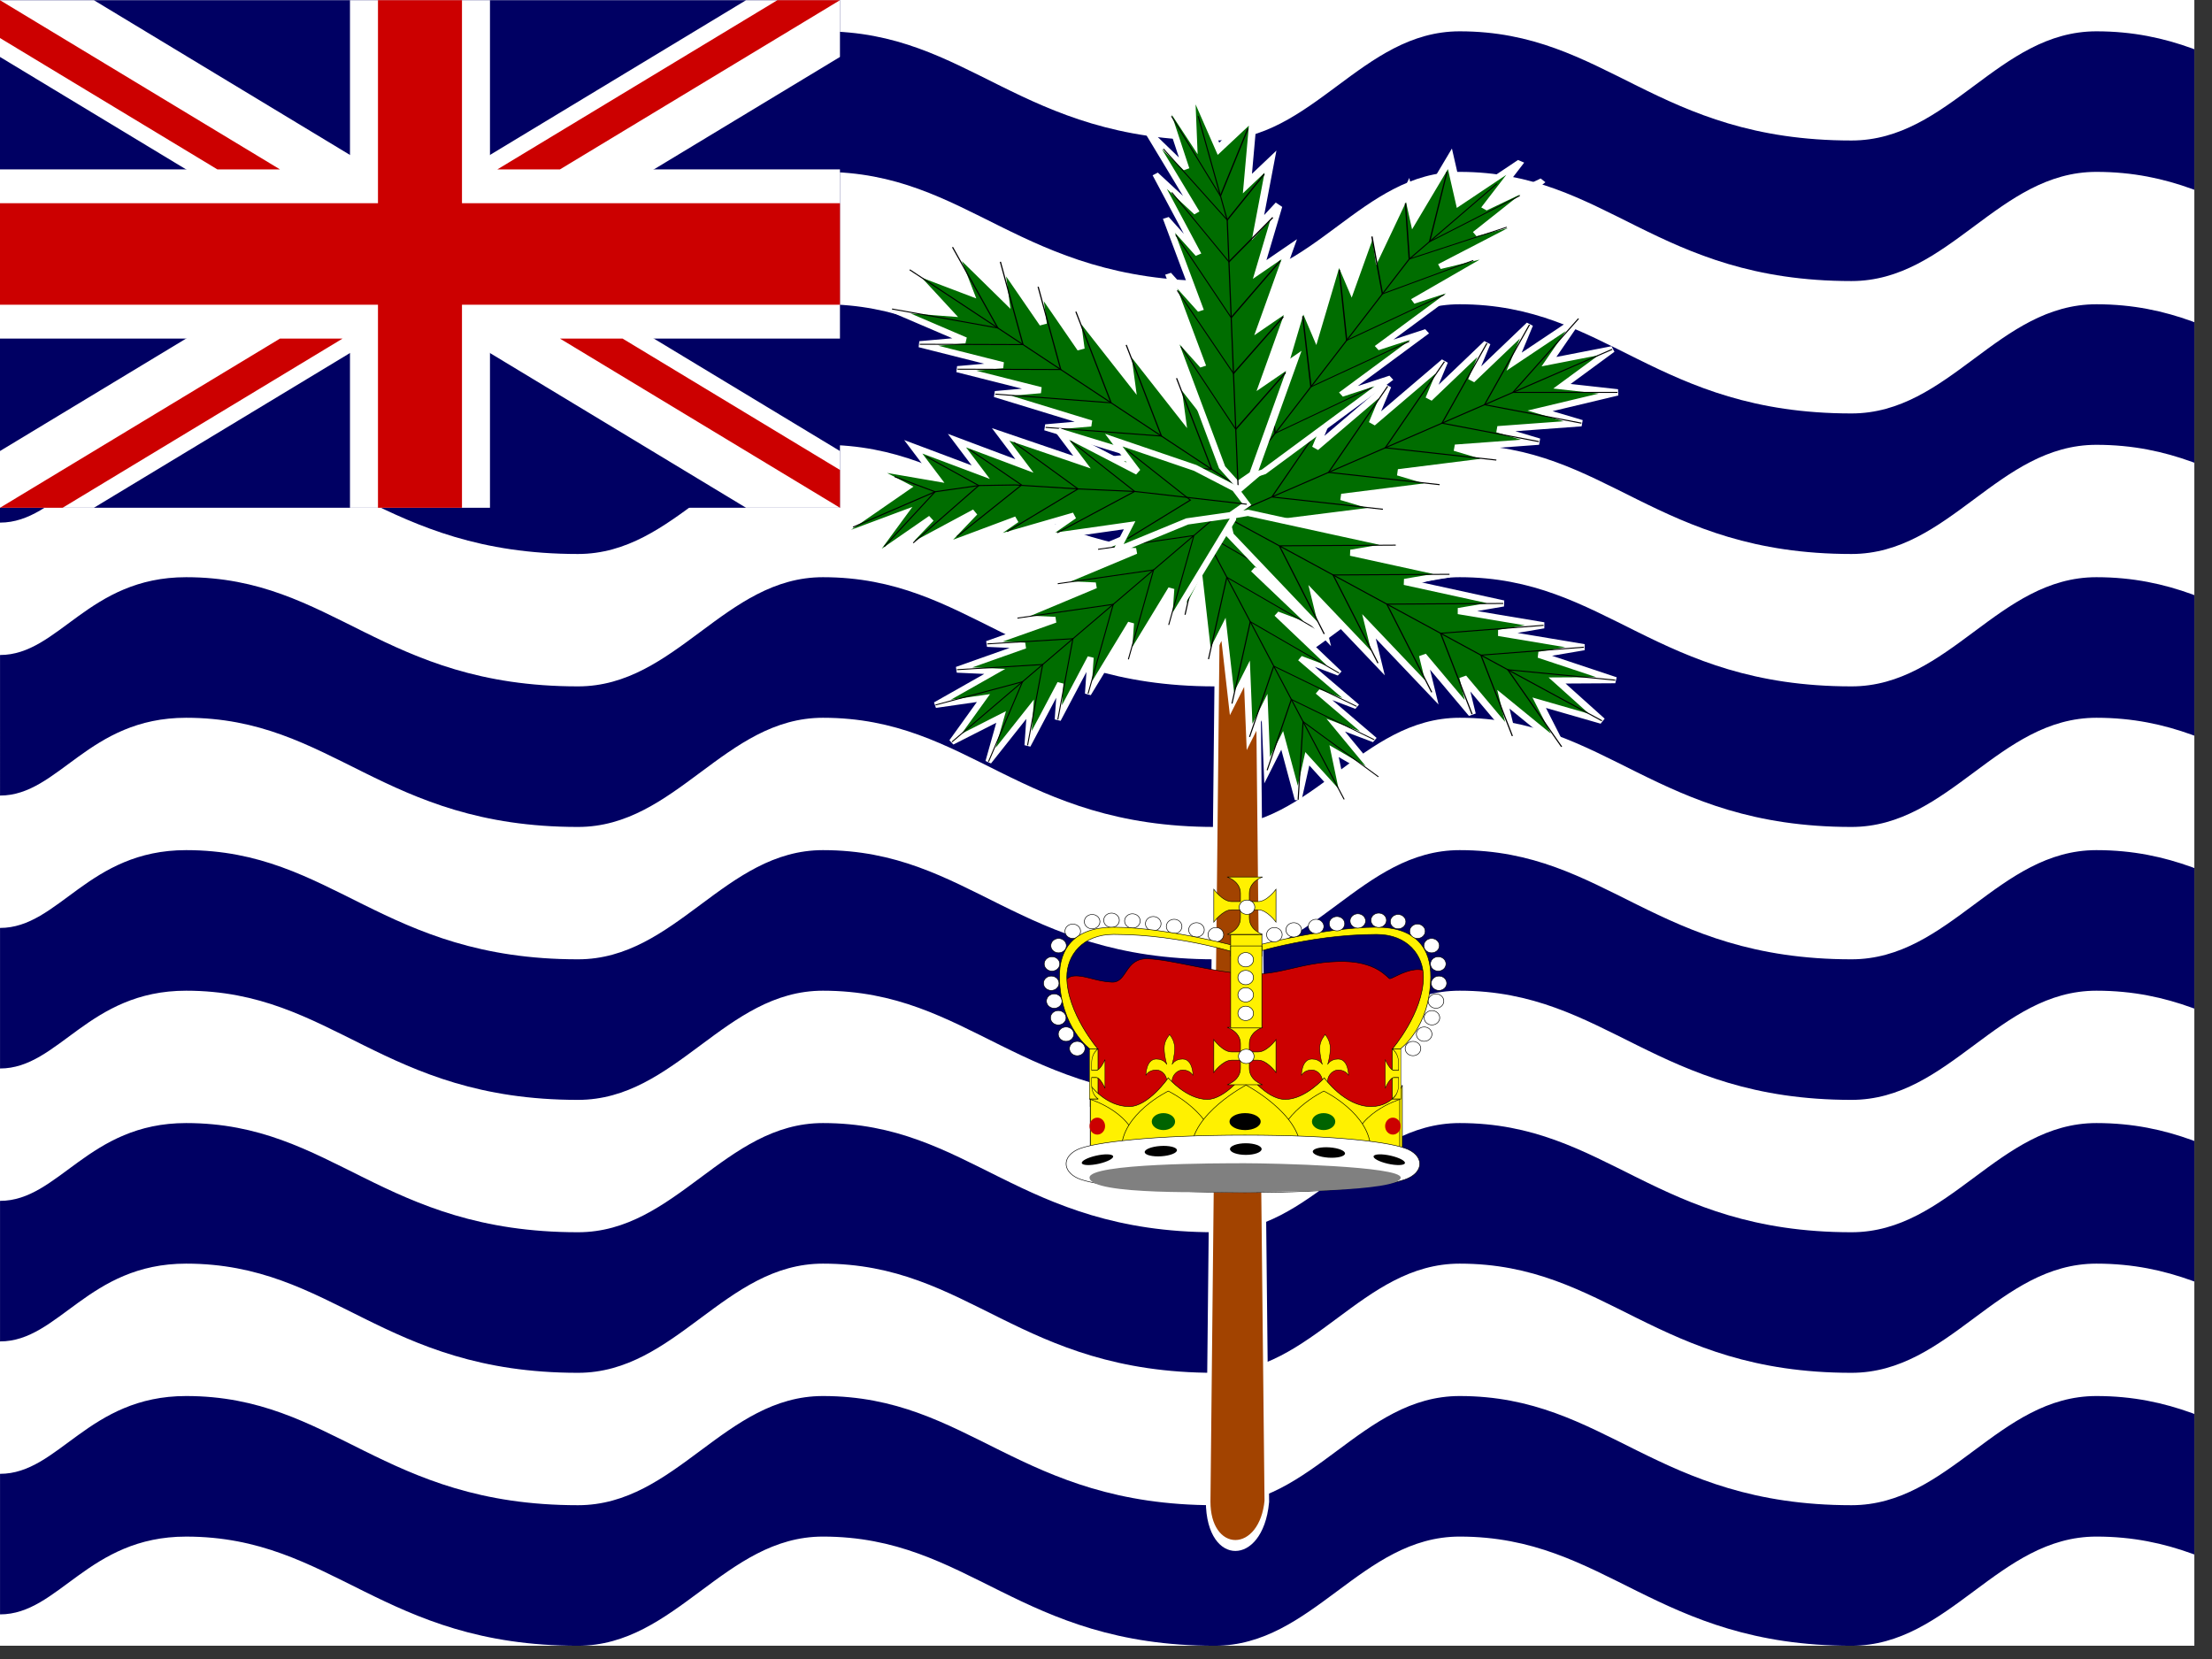 <?xml version="1.0" encoding="UTF-8" standalone="no"?>
<svg
   xmlns:dc="http://purl.org/dc/elements/1.1/"
   xmlns:cc="http://creativecommons.org/ns#"
   xmlns:rdf="http://www.w3.org/1999/02/22-rdf-syntax-ns#"
   xmlns:svg="http://www.w3.org/2000/svg"
   xmlns="http://www.w3.org/2000/svg"
   xmlns:sodipodi="http://sodipodi.sourceforge.net/DTD/sodipodi-0.dtd"
   xmlns:inkscape="http://www.inkscape.org/namespaces/inkscape"
   height="16"
   width="21.333"
   viewBox="0 0 21.333 16"
   version="1.1"
   id="svg275"
   sodipodi:docname="io.svg"
   inkscape:version="0.92.1 r">
  <rect x="0" y="0" width="21.333" height="16" fill="#333333" stroke="none"/>
  <sodipodi:namedview
     pagecolor="#ffffff"
     bordercolor="#666666"
     borderopacity="1"
     objecttolerance="10"
     gridtolerance="10"
     guidetolerance="10"
     inkscape:pageopacity="0"
     inkscape:pageshadow="2"
     inkscape:window-width="1920"
     inkscape:window-height="1024"
     id="namedview277"
     showgrid="false"
     fit-margin-top="0"
     fit-margin-left="0"
     fit-margin-right="0"
     fit-margin-bottom="0"
     inkscape:zoom="0.49166667"
     inkscape:cx="320"
     inkscape:cy="240"
     inkscape:window-x="0"
     inkscape:window-y="0"
     inkscape:window-maximized="1"
     inkscape:current-layer="svg275" />
  <defs
     id="defs5">
    <clipPath
       id="a">
      <path
         d="M 0,0 H 682.67 V 512 H 0 Z"
         id="path2"
         inkscape:connector-curvature="0"
         style="fill-opacity:0.67" />
    </clipPath>
  </defs>
  <g
     clip-path="url(#a)"
     transform="scale(0.031)"
     id="g273">
    <path
       d="M 0,0 H 1024 V 512 H 0 Z"
       id="path7"
       inkscape:connector-curvature="0"
       style="fill:#ffffff;fill-rule:evenodd" />
    <path
       d="m 1024,445.24 c -11.474,6.903 -21.332,23.035 -51.814,23.035 -60.947,0 -76.188,-33.965 -121.9,-33.965 -30.474,0 -45.712,33.965 -76.187,33.965 -60.952,0 -76.191,-33.965 -121.9,-33.965 -30.477,0 -45.715,33.965 -76.191,33.965 -60.952,0 -76.191,-33.965 -121.9,-33.965 -30.477,0 -45.715,33.965 -76.191,33.965 -60.952,0 -76.191,-33.965 -121.9,-33.965 -30.478,0 -45.715,33.965 -76.191,33.965 -60.952,0 -76.192,-33.965 -121.91,-33.965 -30.476,0 -39.619,24.203 -57.905,24.203 v 43.727 c 18.286,0 27.428,-24.2 57.905,-24.2 45.715,0 60.955,33.96 121.9,33.96 30.476,0 45.713,-33.965 76.191,-33.965 45.713,0 60.952,33.965 121.9,33.965 30.476,0 45.714,-33.965 76.191,-33.965 45.714,0 60.952,33.965 121.9,33.965 30.476,0 45.714,-33.965 76.191,-33.965 45.714,0 60.952,33.965 121.9,33.965 30.476,0 45.714,-33.965 76.187,-33.965 45.715,0 60.956,33.965 121.9,33.965 30.482,0 40.34,-9.625 51.814,-16.528 v -50.235 z m 0,-84.92 c -11.474,6.903 -21.332,23.035 -51.814,23.035 -60.947,0 -76.188,-33.965 -121.9,-33.965 -30.474,0 -45.712,33.965 -76.187,33.965 -60.952,0 -76.191,-33.965 -121.9,-33.965 -30.477,0 -45.715,33.965 -76.191,33.965 -60.952,0 -76.191,-33.965 -121.9,-33.965 -30.477,0 -45.715,33.965 -76.191,33.965 -60.952,0 -76.191,-33.965 -121.9,-33.965 -30.478,0 -45.715,33.965 -76.191,33.965 -60.952,0 -76.192,-33.965 -121.91,-33.965 -30.476,0 -39.619,24.203 -57.905,24.203 v 43.727 c 18.286,0.01 27.428,-24.2 57.905,-24.2 45.714,0 60.953,33.965 121.91,33.965 30.476,0 45.713,-33.965 76.191,-33.965 45.713,0 60.952,33.965 121.9,33.965 30.476,0 45.714,-33.965 76.191,-33.965 45.714,0 60.952,33.965 121.9,33.965 30.476,0 45.714,-33.965 76.191,-33.965 45.714,0 60.952,33.965 121.9,33.965 30.476,0 45.714,-33.965 76.187,-33.965 45.715,0 60.956,33.965 121.9,33.965 30.482,0 40.34,-9.625 51.814,-16.528 v -50.235 z m 0,-84.91 c -11.474,6.903 -21.332,23.035 -51.814,23.035 -60.947,0 -76.188,-33.965 -121.9,-33.965 -30.474,0 -45.712,33.965 -76.187,33.965 -60.952,0 -76.191,-33.965 -121.9,-33.965 -30.477,0 -45.715,33.965 -76.191,33.965 -60.952,0 -76.191,-33.965 -121.9,-33.965 -30.477,0 -45.715,33.965 -76.191,33.965 -60.952,0 -76.191,-33.965 -121.9,-33.965 -30.478,0 -45.715,33.965 -76.191,33.965 -60.952,0 -76.192,-33.965 -121.91,-33.965 -30.476,0 -39.619,24.203 -57.905,24.203 v 43.727 c 18.286,0 27.428,-24.2 57.905,-24.2 45.714,0 60.953,33.965 121.91,33.965 30.476,0 45.713,-33.965 76.191,-33.965 45.713,0 60.952,33.965 121.9,33.965 30.476,0 45.714,-33.965 76.191,-33.965 45.714,0 60.952,33.965 121.9,33.965 30.476,0 45.714,-33.965 76.191,-33.965 45.714,0 60.952,33.965 121.9,33.965 30.476,0 45.714,-33.965 76.187,-33.965 45.715,0 60.956,33.965 121.9,33.965 30.482,0 40.34,-9.625 51.814,-16.528 v -50.235 z m 0,-84.91 c -11.474,6.903 -21.332,23.035 -51.814,23.035 -60.947,0 -76.188,-33.965 -121.9,-33.965 -30.474,0 -45.712,33.965 -76.187,33.965 -60.952,0 -76.191,-33.965 -121.9,-33.965 -30.477,0 -45.715,33.965 -76.191,33.965 -60.952,0 -76.191,-33.965 -121.9,-33.965 -30.477,0 -45.715,33.965 -76.191,33.965 -60.952,0 -76.191,-33.965 -121.9,-33.965 -30.478,0 -45.715,33.965 -76.191,33.965 -60.952,0 -76.192,-33.965 -121.91,-33.965 -30.476,0 -39.619,24.203 -57.905,24.203 V 247.5 c 18.286,0 27.428,-24.2 57.905,-24.2 45.714,0 60.953,33.965 121.91,33.965 30.476,0 45.713,-33.965 76.191,-33.965 45.713,0 60.952,33.965 121.9,33.965 30.476,0 45.714,-33.965 76.191,-33.965 45.714,0 60.952,33.965 121.9,33.965 30.476,0 45.714,-33.965 76.191,-33.965 45.714,0 60.952,33.965 121.9,33.965 30.476,0 45.714,-33.965 76.187,-33.965 45.715,0 60.956,33.965 121.9,33.965 30.482,0 40.34,-9.625 51.814,-16.528 v -50.235 z m 0,-84.91 c -11.474,6.903 -21.332,23.035 -51.814,23.035 -60.947,0 -76.188,-33.965 -121.9,-33.965 -30.474,0 -45.712,33.965 -76.187,33.965 -60.952,0 -76.191,-33.965 -121.9,-33.965 -30.477,0 -45.715,33.965 -76.191,33.965 -60.952,0 -76.191,-33.965 -121.9,-33.965 -30.477,0 -45.715,33.965 -76.191,33.965 -60.952,0 -76.191,-33.965 -121.9,-33.965 -30.478,0 -45.715,33.965 -76.191,33.965 -60.952,0 -76.192,-33.965 -121.91,-33.965 -30.491,-0.002 -39.634,24.2 -57.92,24.2 v 43.727 c 18.286,0 27.428,-24.203 57.905,-24.203 45.714,0 60.953,33.965 121.91,33.965 30.476,0 45.713,-33.965 76.191,-33.965 45.713,0 60.952,33.965 121.9,33.965 30.476,0 45.714,-33.965 76.191,-33.965 45.714,0 60.952,33.965 121.9,33.965 30.476,0 45.714,-33.965 76.191,-33.965 45.714,0 60.952,33.965 121.9,33.965 30.476,0 45.714,-33.965 76.187,-33.965 45.715,0 60.956,33.965 121.9,33.965 30.482,0 40.34,-9.625 51.814,-16.528 v -50.235 z m 0,-84.915 c -11.474,6.903 -21.332,23.035 -51.814,23.035 -60.947,0 -76.188,-33.965 -121.9,-33.965 -30.474,0 -45.712,33.965 -76.187,33.965 -60.952,0 -76.191,-33.965 -121.9,-33.965 -30.477,0 -45.715,33.965 -76.191,33.965 -60.952,0 -76.191,-33.965 -121.9,-33.965 -30.477,0 -45.715,33.965 -76.191,33.965 -60.952,0 -76.191,-33.965 -121.9,-33.965 -30.478,0 -45.715,33.965 -76.191,33.965 -60.952,0 -76.192,-33.965 -121.91,-33.965 -30.491,0 -39.634,24.203 -57.92,24.203 v 43.727 c 18.286,0 27.428,-24.203 57.905,-24.203 45.714,0 60.953,33.965 121.91,33.965 30.476,0 45.713,-33.965 76.191,-33.965 45.713,0 60.952,33.965 121.9,33.965 30.476,0 45.714,-33.965 76.191,-33.965 45.714,0 60.952,33.965 121.9,33.965 30.476,0 45.714,-33.965 76.191,-33.965 45.714,0 60.952,33.965 121.9,33.965 30.476,0 45.714,-33.965 76.187,-33.965 45.715,0 60.956,33.965 121.9,33.965 30.482,0 40.34,-9.625 51.814,-16.528 V 20.674 Z"
       id="path9"
       inkscape:connector-curvature="0"
       style="fill:#000063;fill-rule:evenodd" />
    <path
       d="m 0,0.063 h 261.31 v 157.91 H 0 Z"
       id="path11"
       inkscape:connector-curvature="0"
       style="fill:#000063;fill-rule:evenodd" />
    <g
       id="g19"
       style="stroke-width:1pt">
      <path
         d="M 0,0.063 V 17.717 L 232.097,157.97 h 29.215 V 140.316 L 29.215,0.064 H 0 Z m 261.312,0 V 17.717 L 29.215,157.968 H 0 V 140.314 L 232.097,0.064 h 29.215 z"
         id="path13"
         inkscape:connector-curvature="0"
         style="fill:#ffffff" />
      <path
         d="m 108.88,0.063 v 157.905 h 43.552 V 0.063 Z M 0,52.698 v 52.635 H 261.312 V 52.698 Z"
         id="path15"
         inkscape:connector-curvature="0"
         style="fill:#ffffff" />
      <path
         d="M 0,63.225 V 94.806 H 261.312 V 63.226 H 0 Z M 117.59,0.063 v 157.905 h 26.132 V 0.063 Z M 0,157.968 87.104,105.333 H 106.58 L 19.476,157.968 Z M 0,0.063 87.104,52.698 H 67.628 L 0,11.833 Z M 154.732,52.698 241.836,0.063 h 19.476 l -87.104,52.635 z m 106.58,105.27 -87.104,-52.635 h 19.476 l 67.628,40.866 v 11.77 z"
         id="path17"
         inkscape:connector-curvature="0"
         style="fill:#cc0000" />
    </g>
    <path
       d="m 814.96,-301.18 -17.72,708.66 c 0,37.298 80.097,37.298 88.583,0 l -17.717,-708.66 h -53.149 z"
       transform="matrix(0.206,0,0,0.49,211.633,267.436)"
       id="path21"
       inkscape:connector-curvature="0"
       style="fill:#a24300;fill-rule:evenodd;stroke:#ffffff;stroke-width:6.935" />
    <path
       d="m 496.06,549.21 17.717,70.866 35.433,-53.15 -17.717,88.583 35.433,-35.433 -35.433,88.582 35.433,-35.433 -35.433,88.583 35.433,-35.433 -35.433,106.3 35.433,-35.433 -35.433,106.3 35.433,-35.433 -35.433,106.3 -17.716,53.151 -17.717,17.72 -17.717,-17.72 -17.716,-53.151 -35.433,-106.3 35.433,35.433 -35.433,-106.3 35.433,35.433 -35.433,-106.3 35.433,35.433 -35.433,-88.583 35.433,35.433 -35.433,-88.582 35.433,35.433 -17.717,-88.583 35.433,53.15 z"
       transform="matrix(-0.235,0.067,-0.103,-0.195,591.314,322.549)"
       id="path23"
       inkscape:connector-curvature="0"
       style="fill:#006d00;fill-rule:evenodd;stroke:#ffffff;stroke-width:8.25" />
    <path
       d="m 496.06,549.21 v 496.07 m -70.86,-177.17 70.86,106.3 70.87,-106.3"
       transform="matrix(-0.235,0.067,-0.103,-0.195,591.314,322.549)"
       id="path25"
       inkscape:connector-curvature="0"
       style="fill:none;stroke:#000000;stroke-width:1pt" />
    <path
       d="m 425.2,797.24 70.866,106.3 70.866,-106.3"
       transform="matrix(-0.235,0.067,-0.103,-0.195,591.314,322.549)"
       id="path27"
       inkscape:connector-curvature="0"
       style="fill:none;stroke:#000000;stroke-width:1pt" />
    <path
       d="m 425.2,726.38 70.866,106.3 70.866,-106.3"
       transform="matrix(-0.235,0.067,-0.103,-0.195,591.314,322.549)"
       id="path29"
       inkscape:connector-curvature="0"
       style="fill:none;stroke:#000000;stroke-width:1pt" />
    <path
       d="m 425.2,673.23 70.866,88.583 70.866,-88.583"
       transform="matrix(-0.235,0.067,-0.103,-0.195,591.314,322.549)"
       id="path31"
       inkscape:connector-curvature="0"
       style="fill:none;stroke:#000000;stroke-width:1pt" />
    <path
       d="m 425.2,620.08 70.866,88.582 70.866,-88.582"
       transform="matrix(-0.235,0.067,-0.103,-0.195,591.314,322.549)"
       id="path33"
       inkscape:connector-curvature="0"
       style="fill:none;stroke:#000000;stroke-width:1pt" />
    <path
       d="m 442.91,566.93 53.15,106.3 53.15,-106.3"
       transform="matrix(-0.235,0.067,-0.103,-0.195,591.314,322.549)"
       id="path35"
       inkscape:connector-curvature="0"
       style="fill:none;stroke:#000000;stroke-width:1pt" />
    <g
       id="g51">
      <path
         d="m 496.06,549.21 17.717,70.866 35.433,-53.15 -17.717,88.583 35.433,-35.433 -35.433,88.582 35.433,-35.433 -35.433,88.583 35.433,-35.433 -35.433,106.3 35.433,-35.433 -35.433,106.3 35.433,-35.433 -35.433,106.3 -17.716,53.151 -17.717,17.72 -17.717,-17.72 -17.716,-53.151 -35.433,-106.3 35.433,35.433 -35.433,-106.3 35.433,35.433 -35.433,-106.3 35.433,35.433 -35.433,-88.583 35.433,35.433 -35.433,-88.582 35.433,35.433 -17.717,-88.583 35.433,53.15 z"
         transform="matrix(0.177,-0.181,0.221,0.146,73.835,93.526)"
         id="path37"
         inkscape:connector-curvature="0"
         style="fill:#006d00;fill-rule:evenodd;stroke:#ffffff;stroke-width:8.25" />
      <path
         d="m 496.06,549.21 v 496.07 m -70.86,-177.17 70.86,106.3 70.87,-106.3"
         transform="matrix(0.177,-0.181,0.221,0.146,73.835,93.526)"
         id="path39"
         inkscape:connector-curvature="0"
         style="fill:none;stroke:#000000;stroke-width:1pt" />
      <path
         d="m 425.2,797.24 70.866,106.3 70.866,-106.3"
         transform="matrix(0.177,-0.181,0.221,0.146,73.835,93.526)"
         id="path41"
         inkscape:connector-curvature="0"
         style="fill:none;stroke:#000000;stroke-width:1pt" />
      <path
         d="m 425.2,726.38 70.866,106.3 70.866,-106.3"
         transform="matrix(0.177,-0.181,0.221,0.146,73.835,93.526)"
         id="path43"
         inkscape:connector-curvature="0"
         style="fill:none;stroke:#000000;stroke-width:1pt" />
      <path
         d="m 425.2,673.23 70.866,88.583 70.866,-88.583"
         transform="matrix(0.177,-0.181,0.221,0.146,73.835,93.526)"
         id="path45"
         inkscape:connector-curvature="0"
         style="fill:none;stroke:#000000;stroke-width:1pt" />
      <path
         d="m 425.2,620.08 70.866,88.582 70.866,-88.582"
         transform="matrix(0.177,-0.181,0.221,0.146,73.835,93.526)"
         id="path47"
         inkscape:connector-curvature="0"
         style="fill:none;stroke:#000000;stroke-width:1pt" />
      <path
         d="m 442.91,566.93 53.15,106.3 53.15,-106.3"
         transform="matrix(0.177,-0.181,0.221,0.146,73.835,93.526)"
         id="path49"
         inkscape:connector-curvature="0"
         style="fill:none;stroke:#000000;stroke-width:1pt" />
    </g>
    <g
       id="g67">
      <path
         d="m 496.06,549.21 17.717,70.866 35.433,-53.15 -17.717,88.583 35.433,-35.433 -35.433,88.582 35.433,-35.433 -35.433,88.583 35.433,-35.433 -35.433,106.3 35.433,-35.433 -35.433,106.3 35.433,-35.433 -35.433,106.3 -17.716,53.151 -17.717,17.72 -17.717,-17.72 -17.716,-53.151 -35.433,-106.3 35.433,35.433 -35.433,-106.3 35.433,35.433 -35.433,-106.3 35.433,35.433 -35.433,-88.583 35.433,35.433 -35.433,-88.582 35.433,35.433 -17.717,-88.583 35.433,53.15 z"
         transform="matrix(0.114,0.216,-0.249,0.108,581.756,-57.78)"
         id="path53"
         inkscape:connector-curvature="0"
         style="fill:#006d00;fill-rule:evenodd;stroke:#ffffff;stroke-width:8.25" />
      <path
         d="m 496.06,549.21 v 496.07 m -70.86,-177.17 70.86,106.3 70.87,-106.3"
         transform="matrix(0.114,0.216,-0.249,0.108,581.756,-57.78)"
         id="path55"
         inkscape:connector-curvature="0"
         style="fill:none;stroke:#000000;stroke-width:1pt" />
      <path
         d="m 425.2,797.24 70.866,106.3 70.866,-106.3"
         transform="matrix(0.114,0.216,-0.249,0.108,581.756,-57.78)"
         id="path57"
         inkscape:connector-curvature="0"
         style="fill:none;stroke:#000000;stroke-width:1pt" />
      <path
         d="m 425.2,726.38 70.866,106.3 70.866,-106.3"
         transform="matrix(0.114,0.216,-0.249,0.108,581.756,-57.78)"
         id="path59"
         inkscape:connector-curvature="0"
         style="fill:none;stroke:#000000;stroke-width:1pt" />
      <path
         d="m 425.2,673.23 70.866,88.583 70.866,-88.583"
         transform="matrix(0.114,0.216,-0.249,0.108,581.756,-57.78)"
         id="path61"
         inkscape:connector-curvature="0"
         style="fill:none;stroke:#000000;stroke-width:1pt" />
      <path
         d="m 425.2,620.08 70.866,88.582 70.866,-88.582"
         transform="matrix(0.114,0.216,-0.249,0.108,581.756,-57.78)"
         id="path63"
         inkscape:connector-curvature="0"
         style="fill:none;stroke:#000000;stroke-width:1pt" />
      <path
         d="m 442.91,566.93 53.15,106.3 53.15,-106.3"
         transform="matrix(0.114,0.216,-0.249,0.108,581.756,-57.78)"
         id="path65"
         inkscape:connector-curvature="0"
         style="fill:none;stroke:#000000;stroke-width:1pt" />
    </g>
    <g
       id="g83">
      <path
         d="m 496.06,549.21 17.717,70.866 35.433,-53.15 -17.717,88.583 35.433,-35.433 -35.433,88.582 35.433,-35.433 -35.433,88.583 35.433,-35.433 -35.433,106.3 35.433,-35.433 -35.433,106.3 35.433,-35.433 -35.433,106.3 -17.716,53.151 -17.717,17.72 -17.717,-17.72 -17.716,-53.151 -35.433,-106.3 35.433,35.433 -35.433,-106.3 35.433,35.433 -35.433,-106.3 35.433,35.433 -35.433,-88.583 35.433,35.433 -35.433,-88.582 35.433,35.433 -17.717,-88.583 35.433,53.15 z"
         transform="matrix(-0.157,0.195,-0.236,-0.128,705.85,197.798)"
         id="path69"
         inkscape:connector-curvature="0"
         style="fill:#006d00;fill-rule:evenodd;stroke:#ffffff;stroke-width:8.25" />
      <path
         d="m 496.06,549.21 v 496.07 m -70.86,-177.17 70.86,106.3 70.87,-106.3"
         transform="matrix(-0.157,0.195,-0.236,-0.128,705.85,197.798)"
         id="path71"
         inkscape:connector-curvature="0"
         style="fill:none;stroke:#000000;stroke-width:1pt" />
      <path
         d="m 425.2,797.24 70.866,106.3 70.866,-106.3"
         transform="matrix(-0.157,0.195,-0.236,-0.128,705.85,197.798)"
         id="path73"
         inkscape:connector-curvature="0"
         style="fill:none;stroke:#000000;stroke-width:1pt" />
      <path
         d="m 425.2,726.38 70.866,106.3 70.866,-106.3"
         transform="matrix(-0.157,0.195,-0.236,-0.128,705.85,197.798)"
         id="path75"
         inkscape:connector-curvature="0"
         style="fill:none;stroke:#000000;stroke-width:1pt" />
      <path
         d="m 425.2,673.23 70.866,88.583 70.866,-88.583"
         transform="matrix(-0.157,0.195,-0.236,-0.128,705.85,197.798)"
         id="path77"
         inkscape:connector-curvature="0"
         style="fill:none;stroke:#000000;stroke-width:1pt" />
      <path
         d="m 425.2,620.08 70.866,88.582 70.866,-88.582"
         transform="matrix(-0.157,0.195,-0.236,-0.128,705.85,197.798)"
         id="path79"
         inkscape:connector-curvature="0"
         style="fill:none;stroke:#000000;stroke-width:1pt" />
      <path
         d="m 442.91,566.93 53.15,106.3 53.15,-106.3"
         transform="matrix(-0.157,0.195,-0.236,-0.128,705.85,197.798)"
         id="path81"
         inkscape:connector-curvature="0"
         style="fill:none;stroke:#000000;stroke-width:1pt" />
    </g>
    <g
       id="g99">
      <path
         d="m 496.06,549.21 17.717,70.866 35.433,-53.15 -17.717,88.583 35.433,-35.433 -35.433,88.582 35.433,-35.433 -35.433,88.583 35.433,-35.433 -35.433,106.3 35.433,-35.433 -35.433,106.3 35.433,-35.433 -35.433,106.3 -17.716,53.151 -17.717,17.72 -17.717,-17.72 -17.716,-53.151 -35.433,-106.3 35.433,35.433 -35.433,-106.3 35.433,35.433 -35.433,-106.3 35.433,35.433 -35.433,-88.583 35.433,35.433 -35.433,-88.582 35.433,35.433 -17.717,-88.583 35.433,53.15 z"
         transform="matrix(-0.155,-0.166,0.177,-0.151,275.837,396.088)"
         id="path85"
         inkscape:connector-curvature="0"
         style="fill:#006d00;fill-rule:evenodd;stroke:#ffffff;stroke-width:8.25" />
      <path
         d="m 496.06,549.21 v 496.07 m -70.86,-177.17 70.86,106.3 70.87,-106.3"
         transform="matrix(-0.155,-0.166,0.177,-0.151,275.837,396.088)"
         id="path87"
         inkscape:connector-curvature="0"
         style="fill:none;stroke:#000000;stroke-width:1pt" />
      <path
         d="m 425.2,797.24 70.866,106.3 70.866,-106.3"
         transform="matrix(-0.155,-0.166,0.177,-0.151,275.837,396.088)"
         id="path89"
         inkscape:connector-curvature="0"
         style="fill:none;stroke:#000000;stroke-width:1pt" />
      <path
         d="m 425.2,726.38 70.866,106.3 70.866,-106.3"
         transform="matrix(-0.155,-0.166,0.177,-0.151,275.837,396.088)"
         id="path91"
         inkscape:connector-curvature="0"
         style="fill:none;stroke:#000000;stroke-width:1pt" />
      <path
         d="m 425.2,673.23 70.866,88.583 70.866,-88.583"
         transform="matrix(-0.155,-0.166,0.177,-0.151,275.837,396.088)"
         id="path93"
         inkscape:connector-curvature="0"
         style="fill:none;stroke:#000000;stroke-width:1pt" />
      <path
         d="m 425.2,620.08 70.866,88.582 70.866,-88.582"
         transform="matrix(-0.155,-0.166,0.177,-0.151,275.837,396.088)"
         id="path95"
         inkscape:connector-curvature="0"
         style="fill:none;stroke:#000000;stroke-width:1pt" />
      <path
         d="m 442.91,566.93 53.15,106.3 53.15,-106.3"
         transform="matrix(-0.155,-0.166,0.177,-0.151,275.837,396.088)"
         id="path97"
         inkscape:connector-curvature="0"
         style="fill:none;stroke:#000000;stroke-width:1pt" />
    </g>
    <g
       id="g117">
      <path
         d="m 460.63,549.21 28.643,70.866 42.223,-53.15 -10.184,88.583 27.9,-35.433 -17.716,88.582 25.249,-35.433 -25.249,88.583 35.433,-35.433 -35.433,106.3 35.433,-35.433 -35.433,106.3 35.433,-35.433 -35.433,106.3 -17.716,53.151 -17.717,17.72 -17.717,-17.72 -17.716,-53.151 -35.433,-106.3 35.433,35.433 -35.433,-106.3 35.433,35.433 -35.433,-106.3 35.433,35.433 -45.617,-88.583 45.617,35.433 -53.15,-88.582 42.966,35.433 -25.25,-88.583 35.433,53.15 z"
         transform="matrix(-0.271,-0.064,-0.157,0.204,684.121,-32.23)"
         id="path101"
         inkscape:connector-curvature="0"
         style="fill:#006d00;fill-rule:evenodd;stroke:#ffffff;stroke-width:8.25" />
      <path
         d="m 467.21,584.65 28.855,124.02 v 336.62"
         transform="matrix(-0.271,-0.064,-0.157,0.204,684.121,-32.23)"
         id="path103"
         inkscape:connector-curvature="0"
         style="fill:none;stroke:#000000;stroke-width:1pt" />
      <path
         d="m 436.23,885.83 59.833,88.582 60.682,-88.582"
         transform="matrix(-0.271,-0.064,-0.157,0.204,684.121,-32.23)"
         id="path105"
         inkscape:connector-curvature="0"
         style="fill:none;stroke:#000000;stroke-width:1pt" />
      <path
         d="m 434.53,814.96 61.53,88.582 60.682,-88.582"
         transform="matrix(-0.271,-0.064,-0.157,0.204,684.121,-32.23)"
         id="path107"
         inkscape:connector-curvature="0"
         style="fill:none;stroke:#000000;stroke-width:1pt" />
      <path
         d="m 435.38,744.1 60.682,88.582 59.833,-88.582"
         transform="matrix(-0.271,-0.064,-0.157,0.204,684.121,-32.23)"
         id="path109"
         inkscape:connector-curvature="0"
         style="fill:none;stroke:#000000;stroke-width:1pt" />
      <path
         d="m 432.84,690.94 63.228,70.866 53.149,-70.866"
         transform="matrix(-0.271,-0.064,-0.157,0.204,684.121,-32.23)"
         id="path111"
         inkscape:connector-curvature="0"
         style="fill:none;stroke:#000000;stroke-width:1pt" />
      <path
         d="m 425.2,637.8 70.866,70.865 45.406,-70.865"
         transform="matrix(-0.271,-0.064,-0.157,0.204,684.121,-32.23)"
         id="path113"
         inkscape:connector-curvature="0"
         style="fill:none;stroke:#000000;stroke-width:1pt" />
      <path
         d="m 436.12,593.24 53.15,86.886 35.327,-95.478"
         transform="matrix(-0.271,-0.064,-0.157,0.204,684.121,-32.23)"
         id="path115"
         inkscape:connector-curvature="0"
         style="fill:none;stroke:#000000;stroke-width:1pt" />
    </g>
    <g
       id="g135">
      <path
         d="m 460.63,549.21 28.643,70.866 42.223,-53.15 -10.184,88.583 27.9,-35.433 -17.716,88.582 25.249,-35.433 -25.249,88.583 35.433,-35.433 -35.433,106.3 35.433,-35.433 -35.433,106.3 35.433,-35.433 -35.433,106.3 -17.716,53.151 -17.717,17.72 -17.717,-17.72 -17.716,-53.151 -35.433,-106.3 35.433,35.433 -35.433,-106.3 35.433,35.433 -35.433,-106.3 35.433,35.433 -45.617,-88.583 45.617,35.433 -53.15,-88.582 42.966,35.433 -25.25,-88.583 35.433,53.15 z"
         transform="matrix(0.27,0.067,0.01,0.245,240.767,-138.419)"
         id="path119"
         inkscape:connector-curvature="0"
         style="fill:#006d00;fill-rule:evenodd;stroke:#ffffff;stroke-width:8.25" />
      <path
         d="m 467.21,584.65 28.855,124.02 v 336.62"
         transform="matrix(0.27,0.067,0.01,0.245,240.767,-138.419)"
         id="path121"
         inkscape:connector-curvature="0"
         style="fill:none;stroke:#000000;stroke-width:1pt" />
      <path
         d="m 436.23,885.83 59.833,88.582 60.682,-88.582"
         transform="matrix(0.27,0.067,0.01,0.245,240.767,-138.419)"
         id="path123"
         inkscape:connector-curvature="0"
         style="fill:none;stroke:#000000;stroke-width:1pt" />
      <path
         d="m 434.53,814.96 61.53,88.582 60.682,-88.582"
         transform="matrix(0.27,0.067,0.01,0.245,240.767,-138.419)"
         id="path125"
         inkscape:connector-curvature="0"
         style="fill:none;stroke:#000000;stroke-width:1pt" />
      <path
         d="m 435.38,744.1 60.682,88.582 59.833,-88.582"
         transform="matrix(0.27,0.067,0.01,0.245,240.767,-138.419)"
         id="path127"
         inkscape:connector-curvature="0"
         style="fill:none;stroke:#000000;stroke-width:1pt" />
      <path
         d="m 432.84,690.94 63.228,70.866 53.149,-70.866"
         transform="matrix(0.27,0.067,0.01,0.245,240.767,-138.419)"
         id="path129"
         inkscape:connector-curvature="0"
         style="fill:none;stroke:#000000;stroke-width:1pt" />
      <path
         d="m 425.2,637.8 70.866,70.865 45.406,-70.865"
         transform="matrix(0.27,0.067,0.01,0.245,240.767,-138.419)"
         id="path131"
         inkscape:connector-curvature="0"
         style="fill:none;stroke:#000000;stroke-width:1pt" />
      <path
         d="m 436.12,593.24 53.15,86.886 35.327,-95.478"
         transform="matrix(0.27,0.067,0.01,0.245,240.767,-138.419)"
         id="path133"
         inkscape:connector-curvature="0"
         style="fill:none;stroke:#000000;stroke-width:1pt" />
    </g>
    <g
       id="g149">
      <path
         d="m 354.33,531.5 88.583,88.583 17.716,-53.149 v 88.582 l 35.433,-35.433 -17.716,88.583 35.432,-35.434 -17.716,88.584 35.433,-35.433 -17.716,106.3 35.433,-35.433 -35.433,106.3 35.433,-35.433 -17.717,106.3 -17.716,53.151 -17.717,17.72 -17.717,-17.72 -17.716,-53.151 -53.15,-82.294 35.434,11.429 -35.433,-106.3 35.433,35.433 -53.15,-106.3 35.433,35.433 -53.15,-88.584 53.15,35.434 -70.866,-88.583 53.149,35.433 -70.866,-70.866 70.866,35.433 -53.149,-88.583 z"
         transform="matrix(0.035,-0.235,0.244,0.042,115.462,229.538)"
         id="path137"
         inkscape:connector-curvature="0"
         style="fill:#006d00;fill-rule:evenodd;stroke:#ffffff;stroke-width:8.25" />
      <path
         d="m 378.96,560.02 63.952,95.497 17.716,53.15 8.859,45.205 8.858,78.811 9.315,70.866 8.401,141.74"
         transform="matrix(0.035,-0.235,0.244,0.042,115.462,229.538)"
         id="path139"
         inkscape:connector-curvature="0"
         style="fill:none;stroke:#000000;stroke-width:1pt" />
      <path
         d="m 425.2,903.54 63.665,70.866 50.749,-88.583"
         transform="matrix(0.035,-0.235,0.244,0.042,115.462,229.538)"
         id="path141"
         inkscape:connector-curvature="0"
         style="fill:none;stroke:#000000;stroke-width:1pt" />
      <path
         d="m 417.08,814.96 70.579,88.583 50.75,-88.583"
         transform="matrix(0.035,-0.235,0.244,0.042,115.462,229.538)"
         id="path143"
         inkscape:connector-curvature="0"
         style="fill:none;stroke:#000000;stroke-width:1pt" />
      <path
         d="m 407.48,752.44 70.867,80.235 45.948,-88.583 M 372.05,637.8 460.633,708.666 486.464,637.8"
         transform="matrix(0.035,-0.235,0.244,0.042,115.462,229.538)"
         id="path145"
         inkscape:connector-curvature="0"
         style="fill:none;stroke:#000000;stroke-width:1pt" />
      <path
         d="m 360.62,602.36 82.296,53.149 10.515,-53.149 m -63.671,88.58 81.095,70.866 33.946,-70.866"
         transform="matrix(0.035,-0.235,0.244,0.042,115.462,229.538)"
         id="path147"
         inkscape:connector-curvature="0"
         style="fill:none;stroke:#000000;stroke-width:1pt" />
    </g>
    <g
       id="g271"
       style="fill-rule:evenodd">
      <path
         d="m 541.46,1173.3 -1.7,-229.13 -61.1,-106.94 c -15.277,-52.618 -7.754,-78.079 16.973,-79.776 24.728,-1.698 49.224,13.579 84.868,15.276 35.645,1.697 28.856,-59.408 81.474,-57.71 52.618,1.697 144.28,32.25 222.36,37.342 78.078,5.092 118.81,-27.158 208.77,-30.553 89.97,-3.395 113.73,42.435 118.82,42.435 5.09,0 30.55,-18.672 56.01,-22.066 25.46,-3.395 33.95,10.184 33.95,10.184 0,0 -1.7,57.71 -13.58,91.657 -11.88,33.948 -54.32,89.961 -56.01,89.961 -1.7,0 -15.28,249.52 -15.28,251.21 0,1.7 -675.55,-6.79 -675.55,-11.88 z"
         transform="matrix(0.137,0,0,0.126,266.36,208.19)"
         id="path151"
         inkscape:connector-curvature="0"
         style="fill:#cc0000;stroke:#000000;stroke-width:1pt" />
      <g
         id="g185"
         style="stroke:#000000;stroke-width:1pt">
        <path
           d="m 531.5,584.65 c 0,0 -67.982,-52.097 -69.813,-177.17 -1.053,-71.929 34.38,-124.02 122.96,-124.02 124.02,0 301.18,53.149 301.18,53.149 v 17.717 c 0,0 -141.73,-53.15 -301.18,-53.15 -70.866,0 -106.3,52.087 -106.3,105.24 0,88.583 70.867,178.23 70.867,178.23 v 141.73 h -17.717 v -141.73 z"
           transform="matrix(-0.137,0,0,0.126,508.357,252.74)"
           id="path153"
           inkscape:connector-curvature="0"
           style="fill:#fff100" />
        <path
           d="m 478.35,549.21 c 0,9.785 -7.932,17.717 -17.717,17.717 -9.785,0 -17.717,-7.932 -17.717,-17.717 0,-9.785 7.932,-17.717 17.717,-17.717 9.785,0 17.717,7.932 17.717,17.717 z"
           transform="matrix(-0.137,0,0,0.126,506.168,252.526)"
           id="path155"
           inkscape:connector-curvature="0"
           style="fill:#ffffff" />
        <path
           d="m 478.35,549.21 c 0,9.785 -7.932,17.717 -17.717,17.717 -9.785,0 -17.717,-7.932 -17.717,-17.717 0,-9.785 7.932,-17.717 17.717,-17.717 9.785,0 17.717,7.932 17.717,17.717 z"
           transform="matrix(-0.137,0,0,0.126,508.588,247.431)"
           id="path157"
           inkscape:connector-curvature="0"
           style="fill:#ffffff" />
        <path
           d="m 478.35,549.21 c 0,9.785 -7.932,17.717 -17.717,17.717 -9.785,0 -17.717,-7.932 -17.717,-17.717 0,-9.785 7.932,-17.717 17.717,-17.717 9.785,0 17.717,7.932 17.717,17.717 z"
           transform="matrix(-0.137,0,0,0.126,509.849,242.243)"
           id="path159"
           inkscape:connector-curvature="0"
           style="fill:#ffffff" />
        <path
           d="m 478.35,549.21 c 0,9.785 -7.932,17.717 -17.717,17.717 -9.785,0 -17.717,-7.932 -17.717,-17.717 0,-9.785 7.932,-17.717 17.717,-17.717 9.785,0 17.717,7.932 17.717,17.717 z"
           transform="matrix(-0.137,0,0,0.126,510.776,236.694)"
           id="path161"
           inkscape:connector-curvature="0"
           style="fill:#ffffff" />
        <path
           d="m 478.35,549.21 c 0,9.785 -7.932,17.717 -17.717,17.717 -9.785,0 -17.717,-7.932 -17.717,-17.717 0,-9.785 7.932,-17.717 17.717,-17.717 9.785,0 17.717,7.932 17.717,17.717 z"
           transform="matrix(-0.137,0,0,0.126,510.545,230.678)"
           id="path163"
           inkscape:connector-curvature="0"
           style="fill:#ffffff" />
        <path
           d="m 478.35,549.21 c 0,9.785 -7.932,17.717 -17.717,17.717 -9.785,0 -17.717,-7.932 -17.717,-17.717 0,-9.785 7.932,-17.717 17.717,-17.717 9.785,0 17.717,7.932 17.717,17.717 z"
           transform="matrix(-0.137,0,0,0.126,502.69,257.008)"
           id="path165"
           inkscape:connector-curvature="0"
           style="fill:#ffffff" />
        <path
           d="m 478.35,549.21 c 0,9.785 -7.932,17.717 -17.717,17.717 -9.785,0 -17.717,-7.932 -17.717,-17.717 0,-9.785 7.932,-17.717 17.717,-17.717 9.785,0 17.717,7.932 17.717,17.717 z"
           transform="matrix(-0.137,0,0,0.126,508.487,224.996)"
           id="path167"
           inkscape:connector-curvature="0"
           style="fill:#ffffff" />
        <path
           d="m 478.35,549.21 c 0,9.785 -7.932,17.717 -17.717,17.717 -9.785,0 -17.717,-7.932 -17.717,-17.717 0,-9.785 7.932,-17.717 17.717,-17.717 9.785,0 17.717,7.932 17.717,17.717 z"
           transform="matrix(-0.137,0,0,0.126,504.082,220.515)"
           id="path169"
           inkscape:connector-curvature="0"
           style="fill:#ffffff" />
        <path
           d="m 478.35,549.21 c 0,9.785 -7.932,17.717 -17.717,17.717 -9.785,0 -17.717,-7.932 -17.717,-17.717 0,-9.785 7.932,-17.717 17.717,-17.717 9.785,0 17.717,7.932 17.717,17.717 z"
           transform="matrix(-0.137,0,0,0.126,498.054,217.528)"
           id="path171"
           inkscape:connector-curvature="0"
           style="fill:#ffffff" />
        <path
           d="m 478.35,549.21 c 0,9.785 -7.932,17.717 -17.717,17.717 -9.785,0 -17.717,-7.932 -17.717,-17.717 0,-9.785 7.932,-17.717 17.717,-17.717 9.785,0 17.717,7.932 17.717,17.717 z"
           transform="matrix(-0.137,0,0,0.126,492.026,217.1)"
           id="path173"
           inkscape:connector-curvature="0"
           style="fill:#ffffff" />
        <path
           d="m 478.35,549.21 c 0,9.785 -7.932,17.717 -17.717,17.717 -9.785,0 -17.717,-7.932 -17.717,-17.717 0,-9.785 7.932,-17.717 17.717,-17.717 9.785,0 17.717,7.932 17.717,17.717 z"
           transform="matrix(-0.137,0,0,0.126,485.535,217.314)"
           id="path175"
           inkscape:connector-curvature="0"
           style="fill:#ffffff" />
        <path
           d="m 478.35,549.21 c 0,9.785 -7.932,17.717 -17.717,17.717 -9.785,0 -17.717,-7.932 -17.717,-17.717 0,-9.785 7.932,-17.717 17.717,-17.717 9.785,0 17.717,7.932 17.717,17.717 z"
           transform="matrix(-0.137,0,0,0.126,479.043,218.168)"
           id="path177"
           inkscape:connector-curvature="0"
           style="fill:#ffffff" />
        <path
           d="m 478.35,549.21 c 0,9.785 -7.932,17.717 -17.717,17.717 -9.785,0 -17.717,-7.932 -17.717,-17.717 0,-9.785 7.932,-17.717 17.717,-17.717 9.785,0 17.717,7.932 17.717,17.717 z"
           transform="matrix(-0.137,0,0,0.126,472.55,219.022)"
           id="path179"
           inkscape:connector-curvature="0"
           style="fill:#ffffff" />
        <path
           d="m 478.35,549.21 c 0,9.785 -7.932,17.717 -17.717,17.717 -9.785,0 -17.717,-7.932 -17.717,-17.717 0,-9.785 7.932,-17.717 17.717,-17.717 9.785,0 17.717,7.932 17.717,17.717 z"
           transform="matrix(-0.137,0,0,0.126,465.596,220.088)"
           id="path181"
           inkscape:connector-curvature="0"
           style="fill:#ffffff" />
        <path
           d="m 478.35,549.21 c 0,9.785 -7.932,17.717 -17.717,17.717 -9.785,0 -17.717,-7.932 -17.717,-17.717 0,-9.785 7.932,-17.717 17.717,-17.717 9.785,0 17.717,7.932 17.717,17.717 z"
           transform="matrix(-0.137,0,0,0.126,459.568,221.583)"
           id="path183"
           inkscape:connector-curvature="0"
           style="fill:#ffffff" />
      </g>
      <path
         d="m 478.35,549.21 c 0,9.785 -7.932,17.717 -17.717,17.717 -9.785,0 -17.717,-7.932 -17.717,-17.717 0,-9.785 7.932,-17.717 17.717,-17.717 9.785,0 17.717,7.932 17.717,17.717 z"
         transform="matrix(0.137,0,0,0.126,268.548,252.526)"
         id="path187"
         inkscape:connector-curvature="0"
         style="fill:#ffffff;stroke:#000000;stroke-width:1pt" />
      <path
         d="m 478.35,549.21 c 0,9.785 -7.932,17.717 -17.717,17.717 -9.785,0 -17.717,-7.932 -17.717,-17.717 0,-9.785 7.932,-17.717 17.717,-17.717 9.785,0 17.717,7.932 17.717,17.717 z"
         transform="matrix(0.137,0,0,0.126,266.128,247.432)"
         id="path189"
         inkscape:connector-curvature="0"
         style="fill:#ffffff;stroke:#000000;stroke-width:1pt" />
      <path
         d="m 478.35,549.21 c 0,9.785 -7.932,17.717 -17.717,17.717 -9.785,0 -17.717,-7.932 -17.717,-17.717 0,-9.785 7.932,-17.717 17.717,-17.717 9.785,0 17.717,7.932 17.717,17.717 z"
         transform="matrix(0.137,0,0,0.126,264.867,242.243)"
         id="path191"
         inkscape:connector-curvature="0"
         style="fill:#ffffff;stroke:#000000;stroke-width:1pt" />
      <path
         d="m 478.35,549.21 c 0,9.785 -7.932,17.717 -17.717,17.717 -9.785,0 -17.717,-7.932 -17.717,-17.717 0,-9.785 7.932,-17.717 17.717,-17.717 9.785,0 17.717,7.932 17.717,17.717 z"
         transform="matrix(0.137,0,0,0.126,263.94,236.694)"
         id="path193"
         inkscape:connector-curvature="0"
         style="fill:#ffffff;stroke:#000000;stroke-width:1pt" />
      <path
         d="m 478.35,549.21 c 0,9.785 -7.932,17.717 -17.717,17.717 -9.785,0 -17.717,-7.932 -17.717,-17.717 0,-9.785 7.932,-17.717 17.717,-17.717 9.785,0 17.717,7.932 17.717,17.717 z"
         transform="matrix(0.137,0,0,0.126,264.172,230.678)"
         id="path195"
         inkscape:connector-curvature="0"
         style="fill:#ffffff;stroke:#000000;stroke-width:1pt" />
      <path
         d="m 478.35,549.21 c 0,9.785 -7.932,17.717 -17.717,17.717 -9.785,0 -17.717,-7.932 -17.717,-17.717 0,-9.785 7.932,-17.717 17.717,-17.717 9.785,0 17.717,7.932 17.717,17.717 z"
         transform="matrix(0.137,0,0,0.126,266.23,224.996)"
         id="path197"
         inkscape:connector-curvature="0"
         style="fill:#ffffff;stroke:#000000;stroke-width:1pt" />
      <path
         d="m 478.35,549.21 c 0,9.785 -7.932,17.717 -17.717,17.717 -9.785,0 -17.717,-7.932 -17.717,-17.717 0,-9.785 7.932,-17.717 17.717,-17.717 9.785,0 17.717,7.932 17.717,17.717 z"
         transform="matrix(0.137,0,0,0.126,270.635,220.515)"
         id="path199"
         inkscape:connector-curvature="0"
         style="fill:#ffffff;stroke:#000000;stroke-width:1pt" />
      <path
         d="m 478.35,549.21 c 0,9.785 -7.932,17.717 -17.717,17.717 -9.785,0 -17.717,-7.932 -17.717,-17.717 0,-9.785 7.932,-17.717 17.717,-17.717 9.785,0 17.717,7.932 17.717,17.717 z"
         transform="matrix(0.137,0,0,0.126,276.662,217.527)"
         id="path201"
         inkscape:connector-curvature="0"
         style="fill:#ffffff;stroke:#000000;stroke-width:1pt" />
      <path
         d="m 478.35,549.21 c 0,9.785 -7.932,17.717 -17.717,17.717 -9.785,0 -17.717,-7.932 -17.717,-17.717 0,-9.785 7.932,-17.717 17.717,-17.717 9.785,0 17.717,7.932 17.717,17.717 z"
         transform="matrix(0.137,0,0,0.126,282.69,217.1)"
         id="path203"
         inkscape:connector-curvature="0"
         style="fill:#ffffff;stroke:#000000;stroke-width:1pt" />
      <path
         d="m 478.35,549.21 c 0,9.785 -7.932,17.717 -17.717,17.717 -9.785,0 -17.717,-7.932 -17.717,-17.717 0,-9.785 7.932,-17.717 17.717,-17.717 9.785,0 17.717,7.932 17.717,17.717 z"
         transform="matrix(0.137,0,0,0.126,289.181,217.314)"
         id="path205"
         inkscape:connector-curvature="0"
         style="fill:#ffffff;stroke:#000000;stroke-width:1pt" />
      <path
         d="m 478.35,549.21 c 0,9.785 -7.932,17.717 -17.717,17.717 -9.785,0 -17.717,-7.932 -17.717,-17.717 0,-9.785 7.932,-17.717 17.717,-17.717 9.785,0 17.717,7.932 17.717,17.717 z"
         transform="matrix(0.137,0,0,0.126,295.674,218.168)"
         id="path207"
         inkscape:connector-curvature="0"
         style="fill:#ffffff;stroke:#000000;stroke-width:1pt" />
      <path
         d="m 478.35,549.21 c 0,9.785 -7.932,17.717 -17.717,17.717 -9.785,0 -17.717,-7.932 -17.717,-17.717 0,-9.785 7.932,-17.717 17.717,-17.717 9.785,0 17.717,7.932 17.717,17.717 z"
         transform="matrix(0.137,0,0,0.126,302.166,219.021)"
         id="path209"
         inkscape:connector-curvature="0"
         style="fill:#ffffff;stroke:#000000;stroke-width:1pt" />
      <path
         d="m 478.35,549.21 c 0,9.785 -7.932,17.717 -17.717,17.717 -9.785,0 -17.717,-7.932 -17.717,-17.717 0,-9.785 7.932,-17.717 17.717,-17.717 9.785,0 17.717,7.932 17.717,17.717 z"
         transform="matrix(0.137,0,0,0.126,309.12,220.088)"
         id="path211"
         inkscape:connector-curvature="0"
         style="fill:#ffffff;stroke:#000000;stroke-width:1pt" />
      <path
         d="m 478.35,549.21 c 0,9.785 -7.932,17.717 -17.717,17.717 -9.785,0 -17.717,-7.932 -17.717,-17.717 0,-9.785 7.932,-17.717 17.717,-17.717 9.785,0 17.717,7.932 17.717,17.717 z"
         transform="matrix(0.137,0,0,0.126,315.149,221.583)"
         id="path213"
         inkscape:connector-curvature="0"
         style="fill:#ffffff;stroke:#000000;stroke-width:1pt" />
      <path
         d="m 478.35,549.21 c 0,9.785 -7.932,17.717 -17.717,17.717 -9.785,0 -17.717,-7.932 -17.717,-17.717 0,-9.785 7.932,-17.717 17.717,-17.717 9.785,0 17.717,7.932 17.717,17.717 z"
         transform="matrix(0.137,0,0,0.126,272.026,257.008)"
         id="path215"
         inkscape:connector-curvature="0"
         style="fill:#ffffff;stroke:#000000;stroke-width:1pt" />
      <path
         d="m 531.5,584.65 c 0,0 -67.982,-52.097 -69.813,-177.17 -1.053,-71.929 34.38,-124.02 122.96,-124.02 124.02,0 301.18,53.149 301.18,53.149 v 17.717 c 0,0 -141.73,-53.15 -301.18,-53.15 -70.866,0 -106.3,52.087 -106.3,105.24 0,88.583 70.867,178.23 70.867,178.23 v 141.73 h -17.717 v -141.73 z"
         transform="matrix(0.137,0,0,0.126,266.36,252.74)"
         id="path217"
         inkscape:connector-curvature="0"
         style="fill:#fff100;stroke:#000000;stroke-width:1pt" />
      <path
         d="m 1240.2,531.5 c 0,0 15.35,-35.433 70.86,-35.433 37.79,0 70.87,35.433 70.87,70.866 v 70.866 h 35.43 v -70.866 c 0,-35.47 35.44,-70.866 70.87,-70.866 53.15,0 70.87,35.433 70.87,35.433 0,0 0,-106.3 -70.87,-106.3 -53.15,0 -70.87,35.433 -70.87,35.433 0,0 17.72,-53.15 17.72,-106.3 0,-53.15 -35.43,-88.583 -35.43,-88.583 0,6.79 -35.44,35.433 -35.44,88.583 0,53.149 17.72,106.3 17.72,106.3 0,0 -17.72,-35.433 -70.87,-35.433 -70.86,0 -70.86,106.3 -70.86,106.3 z"
         transform="matrix(0.046,0,0,0.048,299.433,309.064)"
         id="path219"
         inkscape:connector-curvature="0"
         style="fill:#fff100;stroke:#000000;stroke-width:2.991" />
      <path
         d="m 1240.2,531.5 c 0,0 15.35,-35.433 70.86,-35.433 37.79,0 70.87,35.433 70.87,70.866 v 70.866 h 35.43 v -70.866 c 0,-35.47 35.44,-70.866 70.87,-70.866 53.15,0 70.87,35.433 70.87,35.433 0,0 0,-106.3 -70.87,-106.3 -53.15,0 -70.87,35.433 -70.87,35.433 0,0 17.72,-53.15 17.72,-106.3 0,-53.15 -35.43,-88.583 -35.43,-88.583 0,6.79 -35.44,35.433 -35.44,88.583 0,53.149 17.72,106.3 17.72,106.3 0,0 -17.72,-35.433 -70.87,-35.433 -70.86,0 -70.86,106.3 -70.86,106.3 z"
         transform="matrix(0.046,0,0,0.048,347.83,309.064)"
         id="path221"
         inkscape:connector-curvature="0"
         style="fill:#fff100;stroke:#000000;stroke-width:2.991" />
      <path
         d="M 531.5,832.68 V 673.23 c 0,0 35.433,53.15 88.583,53.15 43.489,0 88.582,-70.866 88.582,-70.866 0,0 41.515,53.149 88.583,53.149 42.021,0 88.516,-68.572 88.516,-68.572 0,0 43.207,68.572 88.649,68.572 45.441,0 88.581,-53.149 88.581,-53.149 0,0 46.29,70.866 106.3,70.866 53.15,0 70.87,-53.15 70.87,-53.15 v 159.45 h -708.66 z"
         transform="matrix(0.137,0,0,0.126,266.36,252.74)"
         id="path223"
         inkscape:connector-curvature="0"
         style="fill:#fff100;stroke:#000000;stroke-width:1pt" />
      <path
         d="M 708.66,832.68 V 708.66 c 0,0 106.3,35.433 106.3,124.02 z"
         transform="matrix(0.137,0,0,0.126,242.16,252.74)"
         id="path225"
         inkscape:connector-curvature="0"
         style="fill:#fff100;stroke:#000000;stroke-width:1pt" />
      <path
         d="M 708.66,832.68 V 708.66 c 0,0 106.3,35.433 106.3,124.02 z"
         transform="matrix(-0.137,0,0,0.126,532.547,252.74)"
         id="path227"
         inkscape:connector-curvature="0"
         style="fill:#fff100;stroke:#000000;stroke-width:1pt" />
      <path
         d="m 602.36,832.68 c 0,-88.583 106.37,-144.6 106.37,-144.6 0,0 106.23,56.016 106.23,144.6 z"
         transform="matrix(0.137,0,0,0.126,266.36,252.74)"
         id="path229"
         inkscape:connector-curvature="0"
         style="fill:#fff100;stroke:#000000;stroke-width:1pt" />
      <path
         d="m 602.36,832.68 c 0,-88.583 106.37,-144.6 106.37,-144.6 0,0 106.23,56.016 106.23,144.6 z"
         transform="matrix(0.137,0,0,0.126,314.758,252.74)"
         id="path231"
         inkscape:connector-curvature="0"
         style="fill:#fff100;stroke:#000000;stroke-width:1pt" />
      <path
         d="m 584.65,847.53 c 0,-88.583 124.08,-159.45 124.08,-159.45 0,0 123.95,70.866 123.95,159.45 z"
         transform="matrix(0.137,0,0,0.126,290.558,250.873)"
         id="path233"
         inkscape:connector-curvature="0"
         style="fill:#fff100;stroke:#000000;stroke-width:1pt" />
      <path
         d="m 1275.6,655.51 c -35.43,-17.716 -166.02,-35.433 -376.28,-35.433 -210.26,0 -350.1,17.717 -385.53,35.433 -35.434,17.717 -35.434,53.149 -10e-4,70.866 35.433,17.716 175.28,35.433 385.54,35.433 210.26,0 340.84,-17.716 376.28,-35.433 35.43,-17.716 35.43,-53.149 0,-70.866 z"
         transform="matrix(0.135,0,0,0.126,265.898,275.015)"
         id="path235"
         inkscape:connector-curvature="0"
         style="fill:#ffffff;stroke:#000000;stroke-width:1pt" />
      <path
         d="m 435.757,366.342 c 0,4.455 -40.256,4.455 -48.399,4.455 -8.797,0 -48.398,1.207 -48.398,-4.455 0,-4.455 39.928,-4.455 48.398,-4.455 8.47,0 48.399,0.906 48.399,4.455 z"
         id="path237"
         inkscape:connector-curvature="0"
         style="fill:#808080" />
      <path
         d="m 343.797,350.342 c 0,1.456 -1.084,2.636 -2.42,2.636 -1.337,0 -2.42,-1.18 -2.42,-2.636 0,-1.456 1.083,-2.637 2.42,-2.637 1.336,0 2.42,1.18 2.42,2.637 z m 91.956,0 c 0,1.456 -1.083,2.636 -2.42,2.636 -1.336,0 -2.42,-1.18 -2.42,-2.636 0,-1.456 1.084,-2.637 2.42,-2.637 1.337,0 2.42,1.18 2.42,2.637 z"
         id="path239"
         inkscape:connector-curvature="0"
         style="fill:#cc0000" />
      <path
         d="m 392.195,348.932 c 0,1.456 -2.167,2.636 -4.84,2.636 -2.673,0 -4.84,-1.18 -4.84,-2.636 0,-1.456 2.167,-2.636 4.84,-2.636 2.673,0 4.84,1.18 4.84,2.636 z"
         id="path241"
         inkscape:connector-curvature="0" />
      <path
         d="m 415.41,348.932 c 0,1.456 -1.625,2.636 -3.63,2.636 -2.004,0 -3.63,-1.18 -3.63,-2.636 0,-1.456 1.626,-2.636 3.63,-2.636 2.005,0 3.63,1.18 3.63,2.636 z m -49.834,0 c 0,1.456 -1.626,2.636 -3.63,2.636 -2.005,0 -3.63,-1.18 -3.63,-2.636 0,-1.456 1.625,-2.636 3.63,-2.636 2.004,0 3.63,1.18 3.63,2.636 z"
         id="path243"
         inkscape:connector-curvature="0"
         style="fill:#006300" />
      <path
         d="m 1257.9,496.06 c 0,0 35.44,-53.15 70.87,-53.15 h 35.43 v 35.433 c 0,53.15 -53.15,70.867 -53.15,70.867 h 141.74 c 0,0 -53.15,-17.717 -53.15,-70.867 V 442.91 h 35.43 c 35.43,0 70.87,53.15 70.87,53.15 V 354.33 c 0,0 -35.44,53.15 -70.87,53.15 h -35.43 v -35.433 c 0,-53.15 53.15,-70.867 53.15,-70.867 h -141.74 c 0,0 53.15,17.717 53.15,70.867 v 35.433 h -35.43 c -35.43,0 -70.87,-53.15 -70.87,-53.15 z"
         transform="matrix(0.078,0,0,0.072,279.5,297.926)"
         id="path245"
         inkscape:connector-curvature="0"
         style="fill:#fff100;stroke:#000000;stroke-width:2.188" />
      <path
         d="m 1381.9,549.21 70.87,10e-4 c 0,0 -53.15,-17.717 -53.15,-70.867 v -35.433 h 35.43 c 35.43,0 70.87,53.15 70.87,53.15 v -141.73 c 0,0 -35.44,53.15 -70.87,53.15 h -35.43 v -35.433 c 0,-53.15 53.15,-70.867 53.15,-70.867 h -70.87 v 248.03 z"
         transform="matrix(0.039,0,0,0.063,285.03,307.314)"
         id="path247"
         inkscape:connector-curvature="0"
         style="fill:#fff100;stroke:#000000;stroke-width:3.307" />
      <path
         d="m 1381.9,549.21 70.87,10e-4 c 0,0 -53.15,-17.717 -53.15,-70.867 v -35.433 h 35.43 c 35.43,0 70.87,53.15 70.87,53.15 v -141.73 c 0,0 -35.44,53.15 -70.87,53.15 h -35.43 v -35.433 c 0,-53.15 53.15,-70.867 53.15,-70.867 h -70.87 v 248.03 z"
         transform="matrix(-0.039,0,0,0.063,489.685,307.314)"
         id="path249"
         inkscape:connector-curvature="0"
         style="fill:#fff100;stroke:#000000;stroke-width:3.307" />
      <path
         d="m 903.54,602.36 c 0,9.785 -7.932,17.717 -17.717,17.717 -9.785,0 -17.717,-7.932 -17.717,-17.717 0,-9.785 7.932,-17.717 17.717,-17.717 9.785,0 17.717,7.932 17.717,17.717 z"
         transform="matrix(0.137,0,0,0.126,266.36,252.74)"
         id="path251"
         inkscape:connector-curvature="0"
         style="fill:#ffffff;stroke:#000000;stroke-width:1pt" />
      <path
         d="m 1257.9,496.06 c 0,0 35.44,-53.15 70.87,-53.15 h 35.43 v 35.433 c 0,53.15 -53.15,70.867 -53.15,70.867 h 141.74 c 0,0 -53.15,-17.717 -53.15,-70.867 V 442.91 h 35.43 c 35.43,0 70.87,53.15 70.87,53.15 V 354.33 c 0,0 -35.44,53.15 -70.87,53.15 h -35.43 v -35.433 c 0,-53.15 53.15,-70.867 53.15,-70.867 h -141.74 c 0,0 53.15,17.717 53.15,70.867 v 35.433 h -35.43 c -35.43,0 -70.87,-53.15 -70.87,-53.15 z"
         transform="matrix(0.078,0,0,0.072,279.5,251.15)"
         id="path253"
         inkscape:connector-curvature="0"
         style="fill:#fff100;stroke:#000000;stroke-width:2.188" />
      <path
         d="m 903.54,602.36 c 0,9.785 -7.932,17.717 -17.717,17.717 -9.785,0 -17.717,-7.932 -17.717,-17.717 0,-9.785 7.932,-17.717 17.717,-17.717 9.785,0 17.717,7.932 17.717,17.717 z"
         transform="matrix(0.137,0,0,0.126,266.592,206.336)"
         id="path255"
         inkscape:connector-curvature="0"
         style="fill:#ffffff;stroke:#000000;stroke-width:1pt" />
      <path
         d="m 850.39,655.51 h 70.866 v 53.15 H 850.39 Z"
         transform="matrix(0.137,0,0,0.126,266.36,208.19)"
         id="path257"
         inkscape:connector-curvature="0"
         style="fill:#fff100;stroke:#000000;stroke-width:1pt" />
      <path
         d="m 850.39,683.3 h 70.866 V 885.83 H 850.39 Z"
         transform="matrix(0.137,0,0,0.126,266.36,208.19)"
         id="path259"
         inkscape:connector-curvature="0"
         style="fill:#fff100;stroke:#000000;stroke-width:1pt" />
      <path
         d="m 478.35,549.21 c 0,9.785 -7.932,17.717 -17.717,17.717 -9.785,0 -17.717,-7.932 -17.717,-17.717 0,-9.785 7.932,-17.717 17.717,-17.717 9.785,0 17.717,7.932 17.717,17.717 z"
         transform="matrix(0.137,0,0,0.126,324.438,246.057)"
         id="path261"
         inkscape:connector-curvature="0"
         style="fill:#ffffff;stroke:#000000;stroke-width:1pt" />
      <path
         d="m 478.35,549.21 c 0,9.785 -7.932,17.717 -17.717,17.717 -9.785,0 -17.717,-7.932 -17.717,-17.717 0,-9.785 7.932,-17.717 17.717,-17.717 9.785,0 17.717,7.932 17.717,17.717 z"
         transform="matrix(0.137,0,0,0.126,324.438,240.295)"
         id="path263"
         inkscape:connector-curvature="0"
         style="fill:#ffffff;stroke:#000000;stroke-width:1pt" />
      <path
         d="m 478.35,549.21 c 0,9.785 -7.932,17.717 -17.717,17.717 -9.785,0 -17.717,-7.932 -17.717,-17.717 0,-9.785 7.932,-17.717 17.717,-17.717 9.785,0 17.717,7.932 17.717,17.717 z"
         transform="matrix(0.137,0,0,0.126,324.438,234.92)"
         id="path265"
         inkscape:connector-curvature="0"
         style="fill:#ffffff;stroke:#000000;stroke-width:1pt" />
      <path
         d="m 478.35,549.21 c 0,9.785 -7.932,17.717 -17.717,17.717 -9.785,0 -17.717,-7.932 -17.717,-17.717 0,-9.785 7.932,-17.717 17.717,-17.717 9.785,0 17.717,7.932 17.717,17.717 z"
         transform="matrix(0.137,0,0,0.126,324.438,229.372)"
         id="path267"
         inkscape:connector-curvature="0"
         style="fill:#ffffff;stroke:#000000;stroke-width:1pt" />
      <path
         d="m 392.495,357.482 c 0,1 -2.202,1.81 -4.918,1.81 -2.716,0 -4.918,-0.81 -4.918,-1.81 0,-1 2.202,-1.811 4.918,-1.811 2.717,0 4.918,0.81 4.918,1.81 z m 44.57,4.421 c -0.272,0.685 -2.668,0.742 -5.35,0.127 -2.683,-0.615 -4.638,-1.67 -4.366,-2.355 0.273,-0.686 2.668,-0.743 5.35,-0.128 2.684,0.616 4.638,1.67 4.366,2.356 z m -18.628,-3.004 c -0.108,0.882 -2.439,1.44 -5.206,1.247 -2.768,-0.194 -4.925,-1.065 -4.817,-1.947 0.108,-0.882 2.439,-1.44 5.206,-1.247 2.768,0.193 4.925,1.065 4.817,1.947 z m -81.87,3.004 c 0.272,0.685 2.668,0.742 5.35,0.127 2.683,-0.615 4.638,-1.67 4.366,-2.355 -0.273,-0.686 -2.668,-0.743 -5.35,-0.128 -2.684,0.616 -4.638,1.67 -4.366,2.356 z m 19.561,-3.431 c 0.108,0.882 2.439,1.44 5.206,1.247 2.768,-0.193 4.925,-1.065 4.817,-1.947 -0.108,-0.882 -2.439,-1.44 -5.207,-1.247 -2.767,0.193 -4.924,1.065 -4.816,1.947 z"
         id="path269"
         inkscape:connector-curvature="0" />
    </g>
  </g>
</svg>
